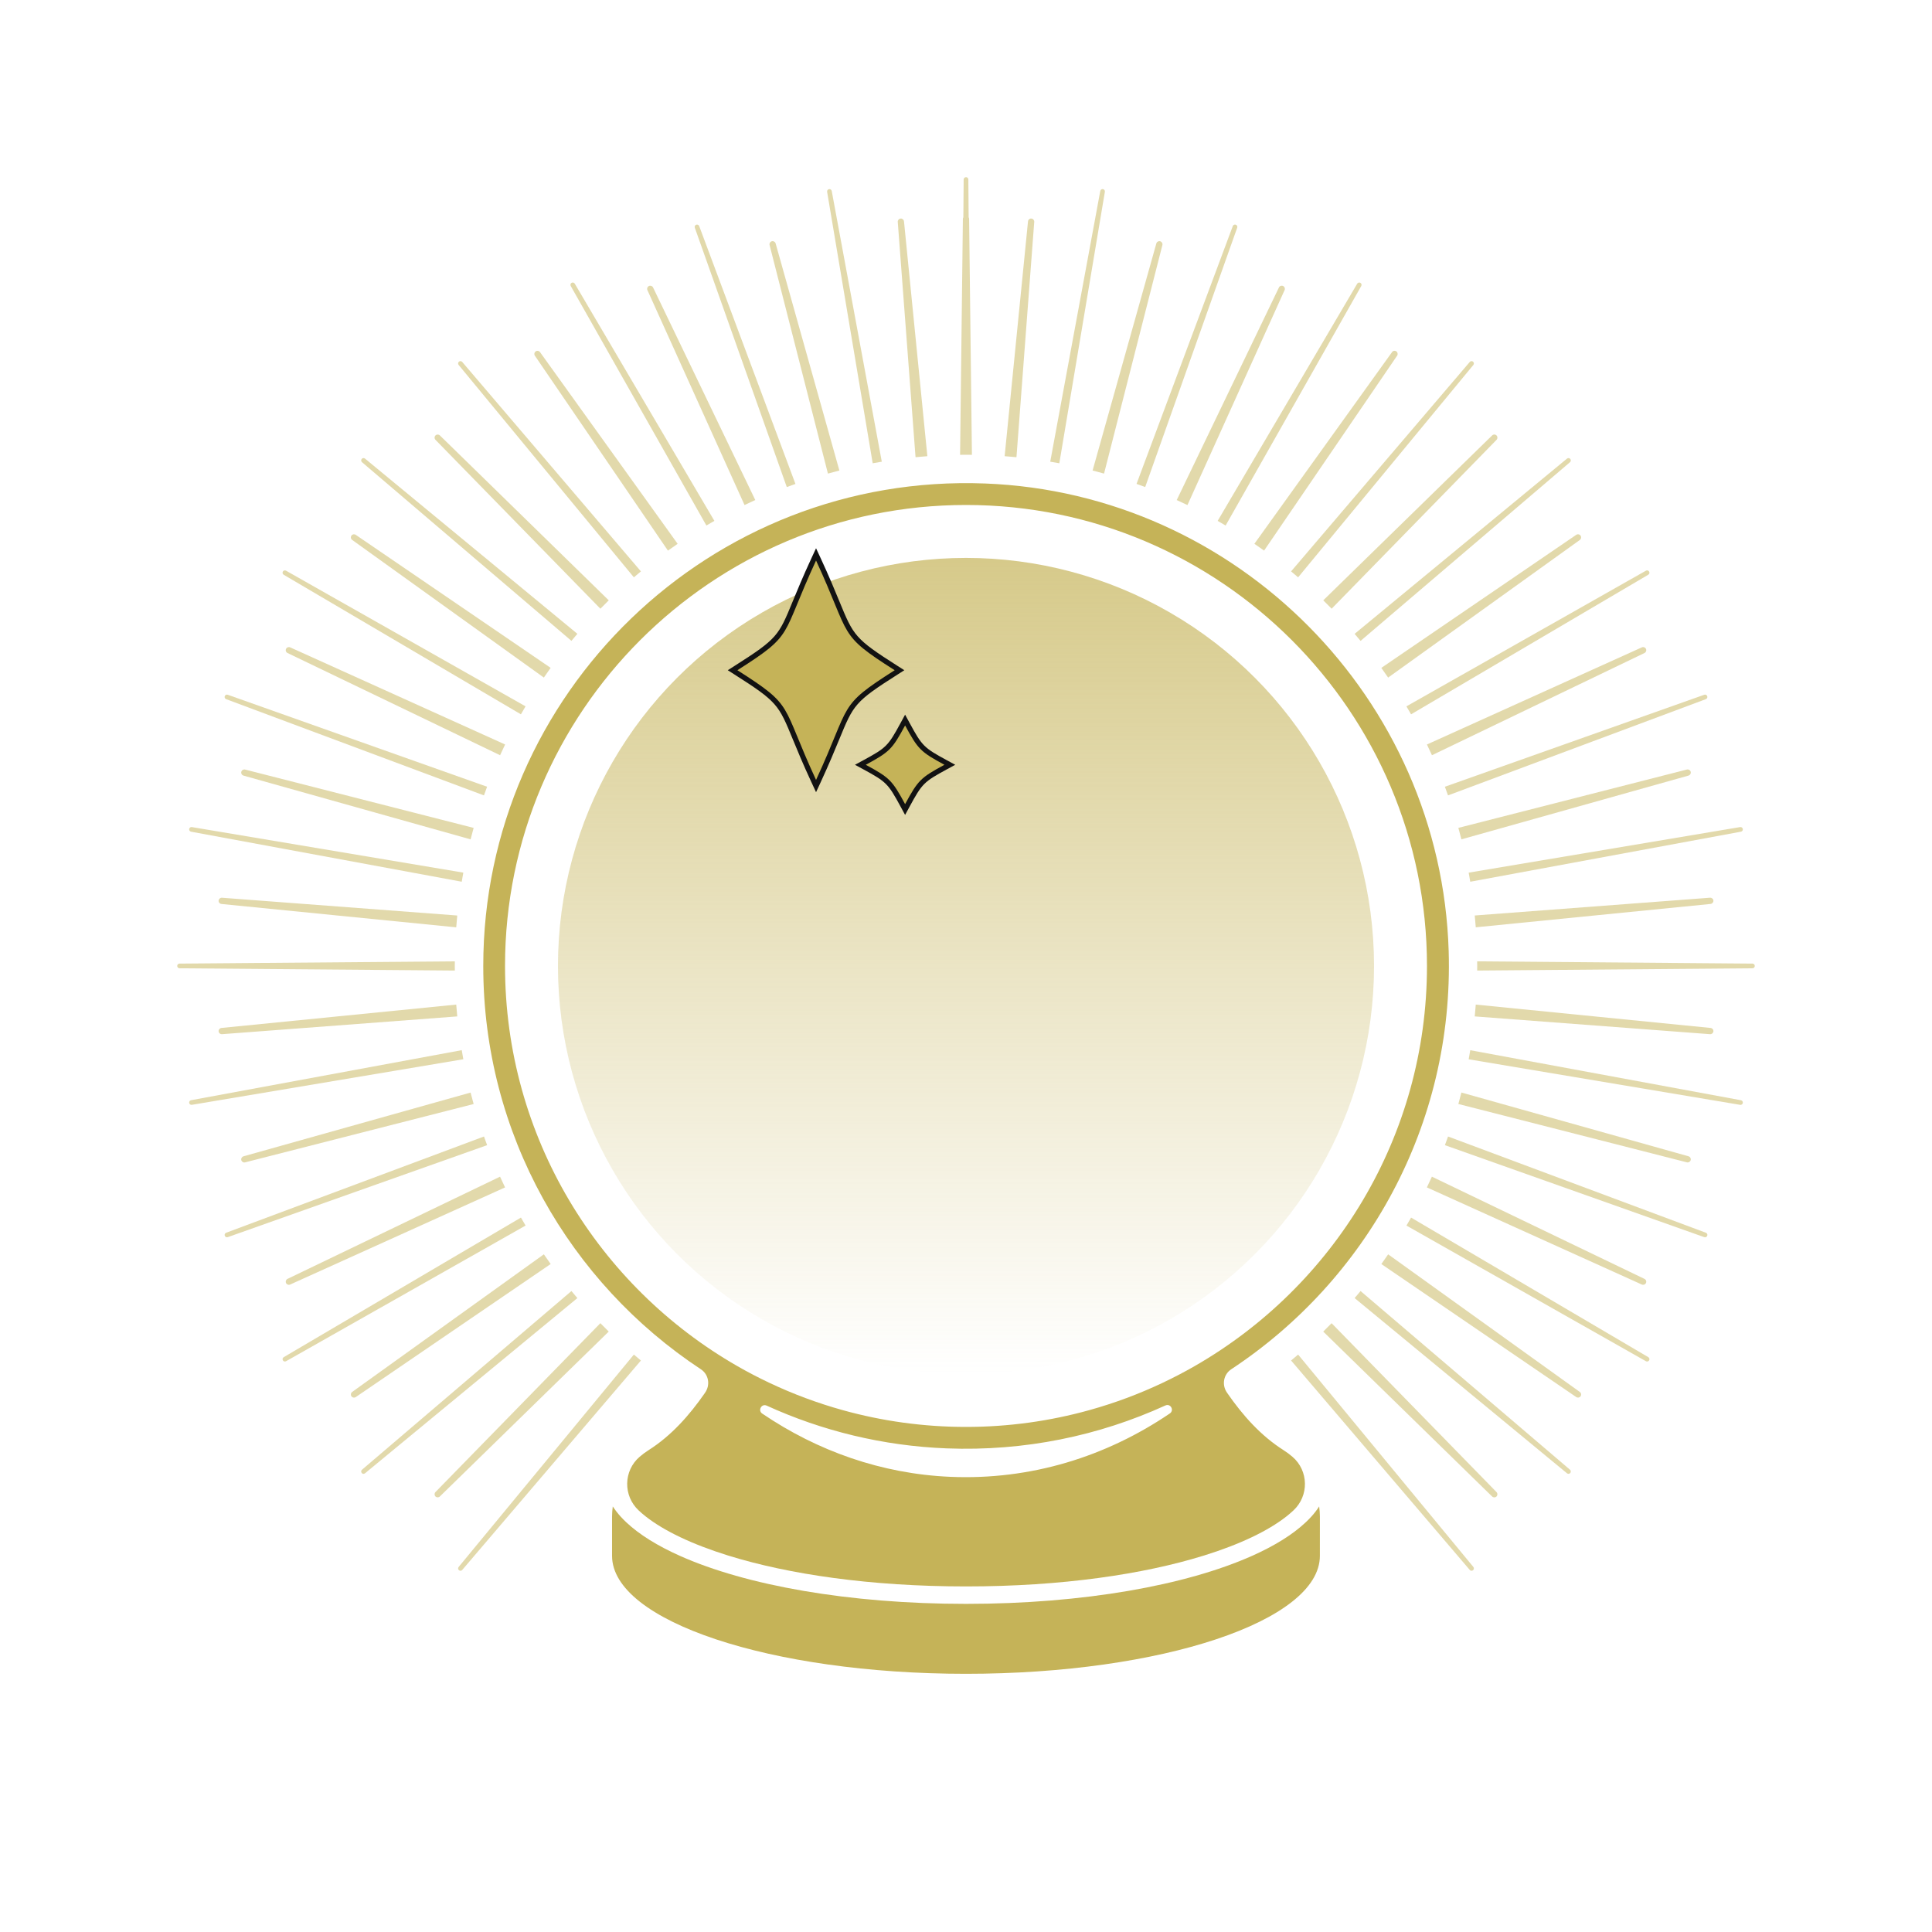 <?xml version="1.0" encoding="utf-8"?>
<!-- Generator: Adobe Illustrator 23.0.1, SVG Export Plug-In . SVG Version: 6.00 Build 0)  -->
<svg version="1.1" xmlns="http://www.w3.org/2000/svg" xmlns:xlink="http://www.w3.org/1999/xlink" x="0px" y="0px"
	 viewBox="0 0 750 750" style="enable-background:new 0 0 750 750;" xml:space="preserve">
<style type="text/css">
	.st0{opacity:0.5;}
	.st1{fill:#C5B358;}
	.st2{fill:url(#SVGID_1_);}
	.st3{fill:#121212;}
</style>
<g id="Layer_1">
	<g>
		<g class="st0">
			<path class="st1" d="M377.3,176.56l-1.09-91.62c0-0.22-0.08-0.41-0.18-0.59l-0.12-14.68c0-0.5-0.4-0.9-0.9-0.9
				c-0.5,0-0.91,0.4-0.92,0.9l-0.12,14.68c-0.1,0.18-0.18,0.37-0.18,0.59l-1.09,91.62c0.77-0.01,1.53-0.03,2.3-0.03
				S376.54,176.55,377.3,176.56z"/>
			<path class="st1" d="M350.93,85.93c-0.07-0.65-0.64-1.14-1.3-1.09c-0.67,0.05-1.17,0.63-1.12,1.3l6.9,91.35
				c1.52-0.15,3.05-0.29,4.59-0.4L350.93,85.93z"/>
			<path class="st1" d="M401.49,86.14c0.05-0.65-0.43-1.23-1.09-1.3c-0.67-0.07-1.26,0.42-1.33,1.09L390,177.09
				c1.53,0.11,3.06,0.25,4.59,0.4L401.49,86.14z"/>
			<path class="st1" d="M451.24,95.13c0.16-0.64-0.21-1.29-0.85-1.47c-0.64-0.18-1.31,0.19-1.5,0.84l-24.75,88.16
				c1.49,0.38,2.97,0.78,4.45,1.19L451.24,95.13z"/>
			<path class="st1" d="M498.68,112.62c0.27-0.6,0.01-1.31-0.58-1.59c-0.6-0.29-1.33-0.04-1.62,0.57l-39.68,82.52
				c1.4,0.63,2.79,1.28,4.17,1.95L498.68,112.62z"/>
			<path class="st1" d="M542.36,138.08c0.37-0.54,0.24-1.28-0.29-1.67c-0.54-0.39-1.3-0.27-1.69,0.28l-53.43,74.41
				c1.27,0.87,2.52,1.75,3.77,2.64L542.36,138.08z"/>
			<path class="st1" d="M516.94,236.3l64.02-65.56c0.46-0.47,0.46-1.22,0-1.69c-0.47-0.48-1.24-0.49-1.71-0.02l-65.56,64.02
				C514.78,234.12,515.86,235.2,516.94,236.3z"/>
			<path class="st1" d="M613.29,209.61c0.53-0.38,0.67-1.12,0.29-1.67c-0.38-0.55-1.13-0.7-1.69-0.32l-75.66,51.65
				c0.9,1.25,1.78,2.5,2.64,3.77L613.29,209.61z"/>
			<path class="st1" d="M638.39,253.5c0.59-0.28,0.85-0.99,0.58-1.59c-0.28-0.61-0.99-0.88-1.6-0.61l-83.44,37.71
				c0.67,1.38,1.31,2.77,1.95,4.17L638.39,253.5z"/>
			<path class="st1" d="M655.48,301.08c0.63-0.18,1.01-0.83,0.85-1.47c-0.17-0.65-0.83-1.04-1.47-0.88l-88.73,22.65
				c0.41,1.48,0.81,2.96,1.19,4.45L655.48,301.08z"/>
			<path class="st1" d="M664.05,350.91c0.65-0.07,1.14-0.64,1.09-1.3c-0.05-0.67-0.63-1.17-1.3-1.12l-91.35,6.9
				c0.15,1.52,0.29,3.05,0.4,4.59L664.05,350.91z"/>
			<path class="st1" d="M663.84,401.47c0.65,0.05,1.23-0.43,1.3-1.09c0.07-0.67-0.42-1.26-1.09-1.33l-91.16-9.07
				c-0.11,1.53-0.25,3.06-0.4,4.59L663.84,401.47z"/>
			<path class="st1" d="M654.85,451.22c0.64,0.16,1.29-0.21,1.47-0.85c0.18-0.64-0.19-1.31-0.84-1.5l-88.16-24.75
				c-0.38,1.49-0.78,2.97-1.19,4.45L654.85,451.22z"/>
			<path class="st1" d="M637.36,498.66c0.6,0.27,1.31,0.01,1.59-0.58c0.29-0.6,0.04-1.33-0.57-1.62l-82.52-39.68
				c-0.63,1.4-1.28,2.79-1.95,4.17L637.36,498.66z"/>
			<path class="st1" d="M611.9,542.34c0.54,0.37,1.28,0.24,1.67-0.29c0.39-0.54,0.27-1.3-0.28-1.69l-74.41-53.43
				c-0.87,1.27-1.75,2.52-2.64,3.77L611.9,542.34z"/>
			<path class="st1" d="M513.68,516.92l65.56,64.02c0.47,0.46,1.22,0.46,1.69,0c0.48-0.47,0.49-1.24,0.02-1.71l-64.02-65.56
				C515.86,514.76,514.78,515.85,513.68,516.92z"/>
			<path class="st1" d="M301.1,94.5c-0.18-0.63-0.83-1.01-1.47-0.85c-0.65,0.17-1.04,0.83-0.88,1.47l22.65,88.73
				c1.48-0.41,2.96-0.81,4.45-1.19L301.1,94.5z"/>
			<path class="st1" d="M253.52,111.6c-0.28-0.59-0.99-0.85-1.59-0.58c-0.61,0.28-0.88,0.99-0.61,1.6l37.71,83.44
				c1.38-0.67,2.77-1.31,4.17-1.95L253.52,111.6z"/>
			<path class="st1" d="M209.63,136.69c-0.38-0.53-1.12-0.67-1.67-0.29c-0.55,0.38-0.7,1.13-0.32,1.69l51.65,75.66
				c1.25-0.9,2.5-1.78,3.77-2.64L209.63,136.69z"/>
			<path class="st1" d="M236.32,233.05l-65.56-64.02c-0.47-0.46-1.22-0.46-1.69,0c-0.48,0.47-0.49,1.24-0.02,1.71l64.02,65.56
				C234.14,235.2,235.22,234.12,236.32,233.05z"/>
			<path class="st1" d="M138.1,207.62c-0.54-0.37-1.28-0.24-1.67,0.29c-0.39,0.54-0.27,1.3,0.28,1.69l74.41,53.43
				c0.87-1.27,1.75-2.52,2.64-3.77L138.1,207.62z"/>
			<path class="st1" d="M112.64,251.3c-0.6-0.27-1.31-0.01-1.59,0.58c-0.29,0.6-0.04,1.33,0.57,1.62l82.52,39.68
				c0.63-1.4,1.28-2.79,1.95-4.17L112.64,251.3z"/>
			<path class="st1" d="M95.15,298.74c-0.64-0.16-1.29,0.21-1.47,0.85c-0.18,0.64,0.19,1.31,0.84,1.5l88.16,24.75
				c0.38-1.49,0.78-2.97,1.19-4.45L95.15,298.74z"/>
			<path class="st1" d="M86.16,348.5c-0.65-0.05-1.23,0.43-1.3,1.09c-0.07,0.67,0.42,1.26,1.09,1.33l91.16,9.07
				c0.11-1.53,0.25-3.06,0.4-4.59L86.16,348.5z"/>
			<path class="st1" d="M85.95,399.05c-0.65,0.07-1.14,0.64-1.09,1.3c0.05,0.67,0.63,1.17,1.3,1.12l91.35-6.9
				c-0.15-1.52-0.29-3.05-0.4-4.59L85.95,399.05z"/>
			<path class="st1" d="M94.52,448.88c-0.63,0.18-1.01,0.83-0.85,1.47c0.17,0.65,0.83,1.04,1.47,0.88l88.73-22.65
				c-0.41-1.48-0.81-2.96-1.19-4.45L94.52,448.88z"/>
			<path class="st1" d="M111.61,496.46c-0.59,0.28-0.85,0.99-0.58,1.59c0.28,0.61,0.99,0.88,1.6,0.61l83.44-37.71
				c-0.67-1.38-1.31-2.77-1.95-4.17L111.61,496.46z"/>
			<path class="st1" d="M136.71,540.35c-0.53,0.38-0.67,1.12-0.29,1.67c0.38,0.55,1.13,0.7,1.69,0.32l75.66-51.65
				c-0.9-1.25-1.78-2.5-2.64-3.77L136.71,540.35z"/>
			<path class="st1" d="M233.06,513.66l-64.02,65.56c-0.46,0.47-0.46,1.22,0,1.69c0.47,0.48,1.24,0.49,1.71,0.02l65.56-64.02
				C235.22,515.85,234.14,514.76,233.06,513.66z"/>
			<path class="st1" d="M428.91,74.46c0.08-0.49-0.24-0.95-0.73-1.04c-0.49-0.09-0.97,0.24-1.06,0.73L407.7,179.23
				c1.18,0.2,2.35,0.4,3.53,0.61L428.91,74.46z"/>
			<path class="st1" d="M480.28,88.39c0.17-0.47-0.07-0.98-0.54-1.16c-0.47-0.18-0.99,0.06-1.17,0.53L441.2,187.85
				c1.13,0.4,2.25,0.8,3.36,1.22L480.28,88.39z"/>
			<path class="st1" d="M528.44,111.03c0.24-0.43,0.1-0.98-0.33-1.23c-0.43-0.25-0.99-0.11-1.24,0.32l-54.18,92.09
				c1.04,0.59,2.07,1.19,3.1,1.8L528.44,111.03z"/>
			<path class="st1" d="M571.95,141.68c0.31-0.38,0.27-0.95-0.11-1.27c-0.38-0.33-0.96-0.28-1.28,0.1l-69.36,81.3
				c0.92,0.76,1.83,1.53,2.73,2.31L571.95,141.68z"/>
			<path class="st1" d="M609.47,179.43c0.38-0.32,0.43-0.89,0.11-1.27c-0.32-0.39-0.89-0.44-1.28-0.12l-82.44,68.02
				c0.78,0.91,1.55,1.81,2.31,2.73L609.47,179.43z"/>
			<path class="st1" d="M639.86,223.11c0.43-0.25,0.58-0.8,0.33-1.23c-0.25-0.44-0.8-0.59-1.24-0.34l-92.98,52.66
				c0.61,1.03,1.21,2.06,1.8,3.1L639.86,223.11z"/>
			<path class="st1" d="M662.21,271.41c0.46-0.17,0.71-0.69,0.54-1.16c-0.17-0.47-0.69-0.72-1.16-0.55l-100.69,35.71
				c0.42,1.12,0.82,2.24,1.22,3.36L662.21,271.41z"/>
			<path class="st1" d="M675.83,322.86c0.49-0.09,0.81-0.55,0.73-1.04c-0.08-0.5-0.55-0.83-1.05-0.75l-105.37,17.69
				c0.22,1.17,0.42,2.35,0.61,3.53L675.83,322.86z"/>
			<path class="st1" d="M680.31,374.07l-106.88-0.88c0.01,0.6,0.02,1.19,0.02,1.79c0,0.6-0.02,1.19-0.02,1.79l106.88-0.88
				c0.5,0,0.9-0.4,0.9-0.9C681.22,374.49,680.82,374.08,680.31,374.07z"/>
			<path class="st1" d="M675.52,428.9c0.49,0.08,0.95-0.24,1.04-0.73c0.09-0.49-0.24-0.97-0.73-1.06l-105.08-19.42
				c-0.2,1.18-0.4,2.36-0.61,3.53L675.52,428.9z"/>
			<path class="st1" d="M661.59,480.26c0.47,0.17,0.98-0.07,1.16-0.54c0.18-0.47-0.06-0.99-0.53-1.17l-100.09-37.36
				c-0.4,1.13-0.8,2.25-1.22,3.36L661.59,480.26z"/>
			<path class="st1" d="M638.96,528.43c0.43,0.24,0.98,0.1,1.23-0.33c0.25-0.43,0.11-0.99-0.32-1.25l-92.09-54.18
				c-0.59,1.04-1.19,2.07-1.8,3.1L638.96,528.43z"/>
			<path class="st1" d="M608.3,571.93c0.38,0.31,0.95,0.27,1.27-0.11c0.33-0.38,0.28-0.96-0.1-1.28l-81.3-69.36
				c-0.76,0.92-1.53,1.83-2.31,2.73L608.3,571.93z"/>
			<path class="st1" d="M570.56,609.45c0.32,0.38,0.89,0.43,1.27,0.11c0.39-0.32,0.44-0.89,0.12-1.28l-68.02-82.44
				c-0.91,0.78-1.81,1.55-2.73,2.31L570.56,609.45z"/>
			<path class="st1" d="M322.88,74.15c-0.09-0.49-0.55-0.81-1.04-0.73c-0.5,0.08-0.83,0.55-0.75,1.05l17.69,105.37
				c1.17-0.22,2.35-0.42,3.53-0.61L322.88,74.15z"/>
			<path class="st1" d="M271.43,87.77c-0.17-0.46-0.69-0.71-1.16-0.54c-0.47,0.17-0.72,0.69-0.55,1.16l35.71,100.69
				c1.12-0.42,2.24-0.82,3.36-1.22L271.43,87.77z"/>
			<path class="st1" d="M223.13,110.12c-0.25-0.43-0.8-0.58-1.23-0.33c-0.44,0.25-0.59,0.8-0.34,1.24L274.22,204
				c1.03-0.61,2.06-1.21,3.1-1.8L223.13,110.12z"/>
			<path class="st1" d="M179.44,140.51c-0.32-0.38-0.89-0.43-1.27-0.11c-0.39,0.32-0.44,0.89-0.12,1.28l68.02,82.44
				c0.91-0.78,1.81-1.55,2.73-2.31L179.44,140.51z"/>
			<path class="st1" d="M141.7,178.03c-0.38-0.31-0.95-0.27-1.27,0.11c-0.33,0.38-0.28,0.96,0.1,1.28l81.3,69.36
				c0.76-0.92,1.53-1.83,2.31-2.73L141.7,178.03z"/>
			<path class="st1" d="M111.04,221.54c-0.43-0.24-0.98-0.1-1.23,0.33c-0.25,0.43-0.11,0.99,0.32,1.25l92.09,54.18
				c0.59-1.04,1.19-2.07,1.8-3.1L111.04,221.54z"/>
			<path class="st1" d="M88.41,269.7c-0.47-0.17-0.98,0.07-1.16,0.54c-0.18,0.47,0.06,0.99,0.53,1.17l100.09,37.36
				c0.4-1.13,0.8-2.25,1.22-3.36L88.41,269.7z"/>
			<path class="st1" d="M74.48,321.07c-0.49-0.08-0.95,0.24-1.04,0.73c-0.09,0.49,0.24,0.97,0.73,1.06l105.08,19.42
				c0.2-1.18,0.4-2.35,0.61-3.53L74.48,321.07z"/>
			<path class="st1" d="M176.57,373.19l-106.88,0.88c-0.5,0-0.9,0.4-0.9,0.9c0,0.5,0.4,0.91,0.9,0.92l106.88,0.88
				c-0.01-0.6-0.02-1.19-0.02-1.79C176.55,374.38,176.56,373.79,176.57,373.19z"/>
			<path class="st1" d="M74.17,427.1c-0.49,0.09-0.81,0.55-0.73,1.04c0.08,0.5,0.55,0.83,1.05,0.75l105.37-17.69
				c-0.22-1.17-0.42-2.35-0.61-3.53L74.17,427.1z"/>
			<path class="st1" d="M87.79,478.55c-0.46,0.17-0.71,0.69-0.54,1.16c0.17,0.47,0.69,0.72,1.16,0.55l100.69-35.71
				c-0.42-1.12-0.82-2.24-1.22-3.36L87.79,478.55z"/>
			<path class="st1" d="M110.14,526.85c-0.43,0.25-0.58,0.8-0.33,1.23c0.25,0.44,0.8,0.59,1.24,0.34l92.98-52.66
				c-0.61-1.03-1.21-2.06-1.8-3.1L110.14,526.85z"/>
			<path class="st1" d="M140.53,570.54c-0.38,0.32-0.43,0.89-0.11,1.27c0.32,0.39,0.89,0.44,1.28,0.12l82.44-68.02
				c-0.78-0.91-1.55-1.81-2.31-2.73L140.53,570.54z"/>
			<path class="st1" d="M178.05,608.28c-0.31,0.38-0.27,0.95,0.11,1.27c0.38,0.33,0.96,0.28,1.28-0.1l69.36-81.3
				c-0.92-0.76-1.83-1.53-2.73-2.31L178.05,608.28z"/>
		</g>
		
			<linearGradient id="SVGID_1_" gradientUnits="userSpaceOnUse" x1="375" y1="203.685" x2="375" y2="520.476" gradientTransform="matrix(-1 0 0 -1 750 737.063)">
			<stop  offset="0" style="stop-color:#C5B358;stop-opacity:0"/>
			<stop  offset="0.863" style="stop-color:#C5B358;stop-opacity:0.604"/>
			<stop  offset="1" style="stop-color:#C5B358;stop-opacity:0.7"/>
		</linearGradient>
		<circle class="st2" cx="375" cy="374.98" r="158.4"/>
		<g>
			<path class="st1" d="M272.08,531.55c3.05,2.01,3.73,6.1,1.63,9.09c-0.05,0.07-0.1,0.14-0.14,0.21
				c-5.95,8.57-12.94,16.47-21.74,22.06c-1.24,0.79-2.41,1.66-3.52,2.61c-6.31,5.42-6.46,15.16-0.37,20.83
				c0.08,0.07,0.12,0.11,0.12,0.11c0.82,0.76,1.68,1.51,2.63,2.25c7.11,5.57,17.95,10.78,31.91,15.13c0.15,0.05,0.31,0.09,0.46,0.14
				c23.12,7.13,54.69,11.87,91.96,11.87s68.83-4.74,91.96-11.87c0.15-0.05,0.31-0.09,0.46-0.14c13.96-4.34,24.8-9.56,31.91-15.13
				c0.95-0.74,1.81-1.5,2.63-2.25l0.13-0.12c6.09-5.67,5.93-15.4-0.38-20.82c-1.11-0.95-2.28-1.82-3.52-2.61
				c-8.8-5.59-15.8-13.49-21.74-22.06c-0.05-0.07-0.1-0.14-0.14-0.21c-2.11-2.99-1.41-7.08,1.64-9.1
				c52.37-34.55,86.47-94.64,84.4-162.4c-2.99-97.9-82.06-177.66-179.93-181.45c-106.71-4.13-194.84,81.48-194.84,187.29
				C187.57,440.35,221.21,498,272.08,531.55z M454.13,548.7c-24.7,16.77-54,25.95-85.25,24.6c-26.62-1.15-51.53-9.99-73-24.56
				c-1.79-1.22-0.23-3.98,1.74-3.08c21.46,9.79,45.06,15.63,69.87,16.6c30.34,1.18,59.18-4.91,84.92-16.66
				C454.41,544.7,455.94,547.47,454.13,548.7z M375,196.03c98.67,0,178.95,80.28,178.95,178.95c0,66.39-36.34,124.44-90.17,155.33
				c-4.05,2.33-8.21,4.49-12.45,6.5c-9.12,4.32-18.67,7.89-28.56,10.63c-15.21,4.22-31.23,6.49-47.77,6.49s-32.56-2.27-47.77-6.49
				c-9.89-2.74-19.43-6.31-28.56-10.63c-4.24-2.01-8.4-4.17-12.45-6.5c-53.83-30.89-90.17-88.94-90.17-155.33
				C196.05,276.31,276.33,196.03,375,196.03z"/>
			<path class="st1" d="M509.1,588.7c-0.71,0.79-1.48,1.56-2.3,2.33c-5.03,4.72-12.04,9.06-20.7,12.93
				c-0.02,0.01-0.03,0.01-0.05,0.02c-25.56,11.41-65.44,18.64-111.05,18.64s-85.49-7.22-111.05-18.64
				c-0.02-0.01-0.03-0.01-0.05-0.02c-8.66-3.87-15.67-8.22-20.7-12.93c-0.82-0.77-1.59-1.55-2.3-2.33c-1.15-1.28-2.15-2.58-3.02-3.9
				c-0.16,1.28-0.28,2.58-0.28,3.9v15.27c0,25.29,61.51,45.8,137.39,45.8s137.39-20.5,137.39-45.8V588.7c0-1.33-0.11-2.62-0.28-3.9
				C511.25,586.12,510.25,587.43,509.1,588.7z"/>
		</g>
		<g>
			<path class="st1" d="M315.88,303.2c-3.27-7.08-5.44-12.34-7.18-16.57c-5.53-13.45-6.1-14.85-22.98-25.6l-1.33-0.84l1.33-0.84
				c16.88-10.75,17.46-12.15,22.98-25.6c1.74-4.23,3.9-9.5,7.18-16.57l0.91-1.96l0.91,1.96c3.27,7.08,5.44,12.34,7.18,16.57
				c5.53,13.45,6.1,14.85,22.98,25.6l1.33,0.84l-1.33,0.84c-16.88,10.75-17.46,12.15-22.98,25.6c-1.74,4.23-3.9,9.5-7.18,16.57
				l-0.91,1.96L315.88,303.2z"/>
			<path class="st3" d="M316.79,217.59c13.91,30.06,8.12,28.33,30.53,42.59c-22.41,14.27-16.62,12.54-30.53,42.59
				c-13.91-30.06-8.12-28.33-30.53-42.59C308.66,245.92,302.88,247.65,316.79,217.59 M316.79,212.83l-1.82,3.92
				c-3.28,7.1-5.45,12.37-7.2,16.61c-5.53,13.46-5.98,14.56-22.6,25.13l-2.65,1.69l2.65,1.69c16.61,10.58,17.06,11.67,22.6,25.13
				c1.74,4.24,3.91,9.52,7.2,16.61l1.82,3.92l1.82-3.92c3.28-7.1,5.45-12.37,7.2-16.61c5.53-13.46,5.98-14.56,22.6-25.13l2.65-1.69
				l-2.65-1.69c-16.61-10.58-17.06-11.67-22.6-25.13c-1.74-4.24-3.91-9.52-7.2-16.61L316.79,212.83L316.79,212.83z"/>
		</g>
		<g>
			<path class="st1" d="M350.48,312.63c-4.94-9.09-5.77-9.93-14.86-14.86l-1.62-0.88l1.62-0.88c9.09-4.94,9.93-5.77,14.86-14.86
				l0.88-1.62l0.88,1.62c4.94,9.09,5.77,9.93,14.86,14.86l1.62,0.88l-1.62,0.88c-9.09,4.94-9.93,5.77-14.86,14.86l-0.88,1.62
				L350.48,312.63z"/>
			<path class="st3" d="M351.36,281.62c5.04,9.29,5.97,10.22,15.27,15.27c-9.29,5.04-10.22,5.97-15.27,15.27
				c-5.04-9.29-5.97-10.22-15.27-15.27C345.39,291.84,346.32,290.91,351.36,281.62 M351.36,277.43l-1.76,3.24
				c-4.85,8.94-5.53,9.61-14.46,14.46l-3.24,1.76l3.24,1.76c8.94,4.85,9.61,5.53,14.46,14.46l1.76,3.24l1.76-3.24
				c4.85-8.94,5.53-9.61,14.46-14.46l3.24-1.76l-3.24-1.76c-8.94-4.85-9.61-5.53-14.46-14.46L351.36,277.43L351.36,277.43z"/>
		</g>
	</g>
</g>
<g id="Layer_2">
</g>
</svg>
